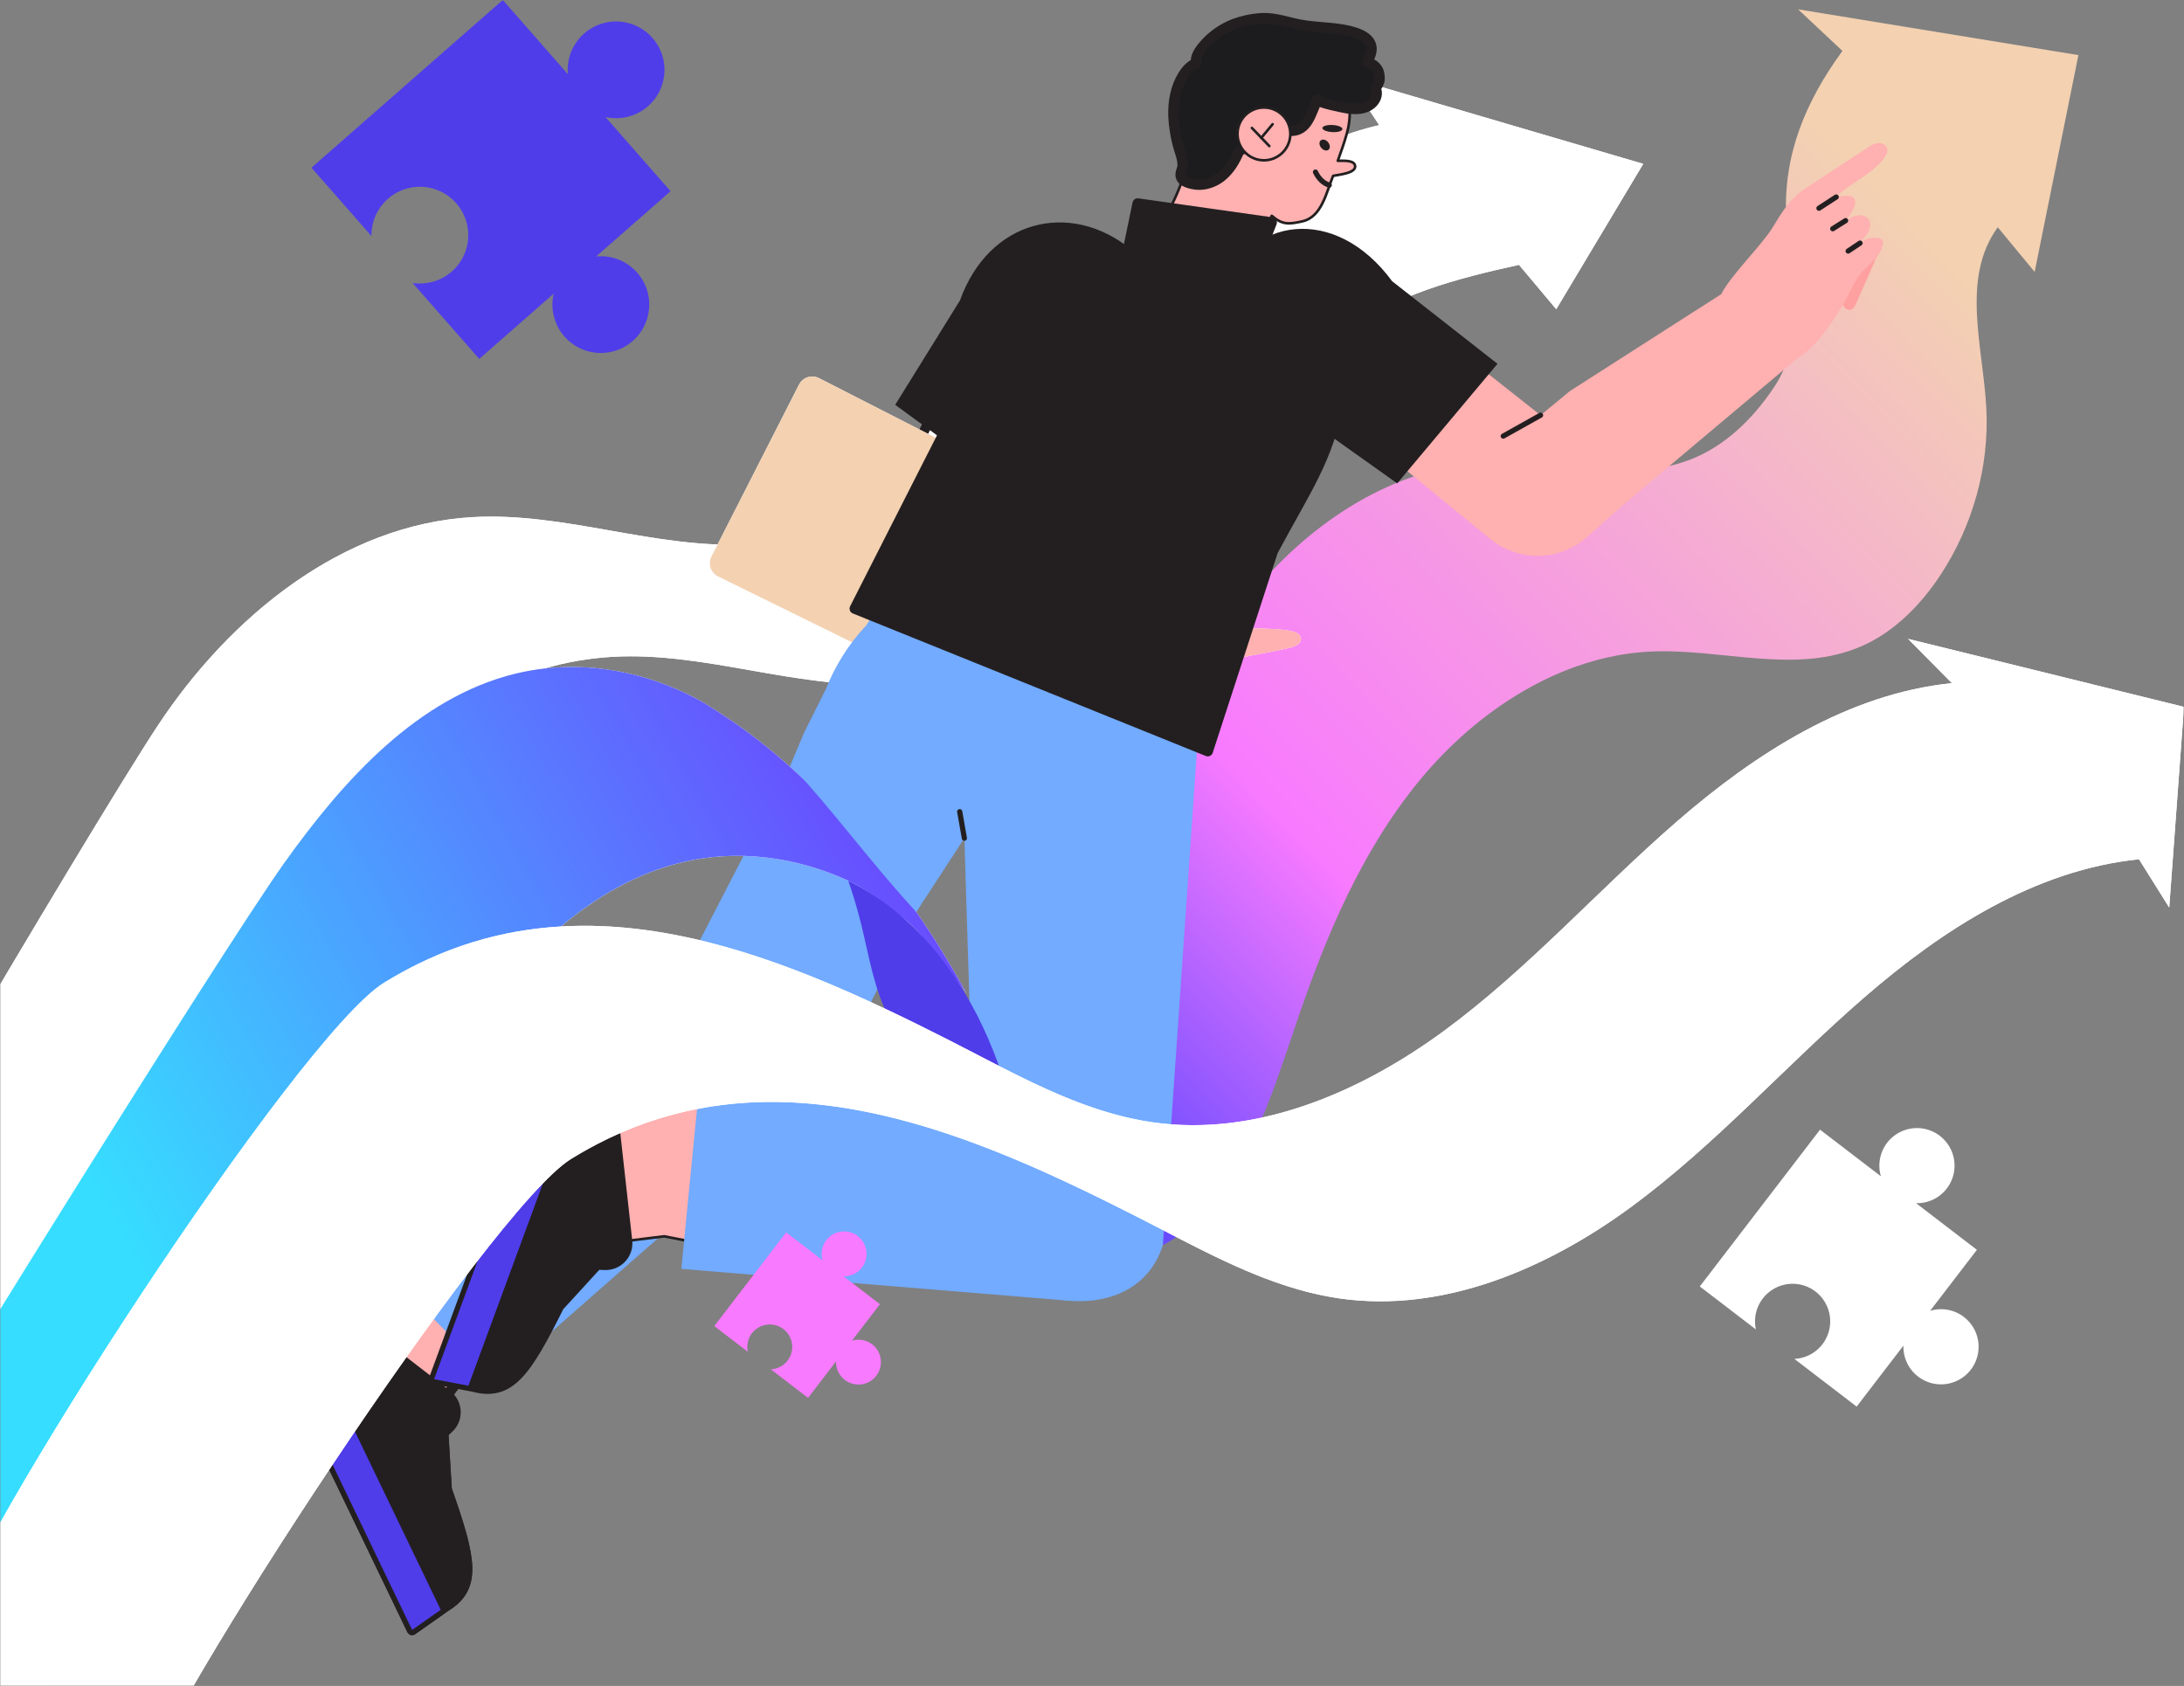 <svg xmlns="http://www.w3.org/2000/svg" width="842" height="650" viewBox="0 0 842 650" fill="none"><rect x="0" y="0" width="842" height="650" fill="#808080" stroke="none"/><mask id="mask0_1448_7987" style="mask-type:alpha" maskUnits="userSpaceOnUse" x="0" y="0" width="842" height="650"><rect width="842" height="650" fill="#D9D9D9"></rect></mask><g mask="url(#mask0_1448_7987)"><path d="M357.797 342.608L348.313 361.373L315.757 426.348C305.594 441.533 291.326 446.438 277.202 442.132C255.321 435.467 245.087 410.339 255.611 390.033L304.78 294.887L357.797 342.608Z" fill="#72ABFF"></path><path d="M158.885 628.398L121.021 549.704C121.9 530.357 116.875 523.31 108.375 523.458L95.513 496.727L107.514 490.972C117.406 484.097 128.099 482.241 139.114 482.395L139.438 482.355L161.395 479.667L176.817 472.268L197.409 515.06L181.083 526.417L172.397 537.91L170.177 540.847L170.889 552.562L172.212 574.301C181.608 601.026 184.026 612.056 171.488 619.522L169.911 620.632L158.885 628.398Z" fill="#FFB0B0"></path><path d="M158.885 628.398L121.021 549.704C121.9 530.357 116.875 523.31 108.375 523.458L95.513 496.727L107.514 490.972C117.406 484.097 128.099 482.241 139.114 482.395L139.438 482.355L161.395 479.667L176.817 472.268L197.409 515.06L181.083 526.417L172.397 537.91L170.177 540.847L170.889 552.562L172.212 574.301C181.608 601.026 184.026 612.056 171.488 619.522L169.911 620.632L158.885 628.398Z" stroke="#231F20" stroke-width="4" stroke-linecap="round" stroke-linejoin="round"></path><path d="M158.885 628.398L121.021 549.704C121.9 530.357 116.875 523.31 108.375 523.458L95.513 496.727L107.514 490.972C117.406 484.097 128.099 482.241 139.114 482.395L139.438 482.355L137.485 510.886L172.391 537.9C173.34 538.633 174.118 539.562 174.674 540.624C175.229 541.685 175.548 542.855 175.609 544.051C175.67 545.247 175.471 546.443 175.027 547.555C174.582 548.668 173.902 549.671 173.033 550.496L170.874 552.543L172.197 574.283C181.608 601.026 184.026 612.056 171.488 619.522L169.911 620.632L158.885 628.398Z" fill="#231F20"></path><path d="M158.885 628.398L121.021 549.704C121.9 530.357 116.875 523.31 108.375 523.458L95.513 496.727L107.514 490.972C117.406 484.097 128.099 482.241 139.114 482.395L139.438 482.355L137.485 510.886L172.391 537.9C173.34 538.633 174.118 539.562 174.674 540.624C175.229 541.685 175.548 542.855 175.609 544.051C175.67 545.247 175.471 546.443 175.027 547.555C174.582 548.668 173.902 549.671 173.033 550.496L170.874 552.543L172.197 574.283C181.608 601.026 184.026 612.056 171.488 619.522L169.911 620.632L158.885 628.398Z" stroke="#231F20" stroke-width="4" stroke-linecap="round" stroke-linejoin="round"></path><path d="M158.885 628.398L121.021 549.704C121.9 530.357 116.875 523.31 108.375 523.458L95.513 496.727L107.514 490.972L169.911 620.645L158.885 628.398Z" stroke="#231F20" stroke-width="4" stroke-linecap="round" stroke-linejoin="round"></path><path d="M158.885 628.398L121.021 549.704C121.9 530.357 116.875 523.31 108.375 523.458L95.513 496.727L107.514 490.972L169.911 620.645L158.885 628.398Z" fill="#4F3DEA"></path><path d="M279.349 357.821L141.587 482.069L190.706 532.706L320.109 419.054L279.349 357.821Z" fill="#72ABFF"></path><path d="M633.517 63.175L599.984 119.21L585.614 102.101C561.953 107.341 537.633 113.492 518.472 128.32C495.003 146.483 453.7 193.304 434.549 215.981C411.579 243.208 377.796 261.852 342.227 263.711C306.657 265.57 271.686 251.198 236.123 253.23C227.195 253.748 218.354 255.271 209.767 257.771C170.904 269.016 137.669 298.987 114.919 333.298C89.877 371.052 -21.276 576.364 -37.222 618.678L-58.258 601.044L-103.133 563.416C-85.345 521.768 36.776 316.044 61.028 279.458C88.772 237.597 132.074 202.213 182.245 199.371C217.814 197.355 252.779 211.723 288.348 209.852C323.918 207.981 357.698 189.349 380.668 162.122C399.791 139.442 412.338 110.819 435.807 92.658C454.968 77.827 508.072 53.507 531.732 48.245L519.416 29.671L633.517 63.175Z" fill="white"></path><path d="M633.517 63.175L599.984 119.21L585.614 102.101C561.953 107.341 537.633 113.492 518.472 128.32C495.003 146.483 453.7 193.304 434.549 215.981C411.579 243.208 377.796 261.852 342.227 263.711C306.657 265.57 271.686 251.198 236.123 253.23C227.195 253.748 218.354 255.271 209.767 257.771C170.904 269.016 137.669 298.987 114.919 333.298C89.877 371.052 -21.276 576.364 -37.222 618.678L-58.258 601.044L-103.133 563.416C-85.345 521.768 36.776 316.044 61.028 279.458C88.772 237.597 132.074 202.213 182.245 199.371C217.814 197.355 252.779 211.723 288.348 209.852C323.918 207.981 357.698 189.349 380.668 162.122C399.791 139.442 412.338 110.819 435.807 92.658C454.968 77.827 508.072 53.507 531.732 48.245L519.416 29.671L633.517 63.175Z" fill="white"></path><path d="M524.79 257.915C525.854 257.915 527.004 257.869 527.834 257.2C528.92 256.322 529.034 254.608 528.377 253.375C527.72 252.141 526.48 251.325 525.194 250.779C516.172 246.966 507.048 243.275 497.998 239.481C491.601 236.626 485.044 237.014 478.258 237.363C470.381 237.773 451.177 239.126 443.352 240.208L379.897 212.633L386.164 200.037L413.307 142.602L378.065 121.682L338.757 201.954L329.643 222.529C328.699 224.66 328.223 226.968 328.249 229.299C328.275 231.629 328.801 233.927 329.792 236.037C330.783 238.146 332.216 240.019 333.994 241.527C335.771 243.035 337.852 244.145 340.096 244.78L441.378 273.449C451.171 277.79 466.504 277.016 482.654 275.484C488.671 278.517 495.179 280.645 501.391 283.25C504.346 284.483 507.323 285.716 510.459 286.379C511.52 286.6 512.652 286.745 513.673 286.379C514.694 286.012 515.552 284.982 515.379 283.912C515.225 282.987 514.386 282.322 513.593 281.798C505.321 276.332 495.651 273.474 487.508 267.811C492.592 269.719 497.8 271.276 503.097 272.472C507.48 273.462 512.878 275.096 517.375 274.701C518.389 274.615 519.487 274.393 520.151 273.622C521.144 272.457 520.604 270.539 519.426 269.556C517.291 267.771 513.124 266.902 510.441 265.857L501.388 262.321L489.162 257.546L520.314 266.735C522.359 267.256 525.089 267.497 526.036 265.61C526.612 264.469 526.137 263.024 525.252 262.102C524.367 261.18 523.152 260.665 521.97 260.172C511.863 255.955 501.478 252.351 491.216 248.513C493.532 248.889 522.436 257.888 524.79 257.915Z" fill="white"></path><path d="M524.79 257.915C525.854 257.915 527.004 257.869 527.834 257.2C528.92 256.322 529.034 254.608 528.377 253.375C527.72 252.141 526.48 251.325 525.194 250.779C516.172 246.966 507.048 243.275 497.998 239.481C491.601 236.626 485.044 237.014 478.258 237.363C470.381 237.773 451.177 239.126 443.352 240.208L379.897 212.633L386.164 200.037L413.307 142.602L378.065 121.682L338.757 201.954L329.643 222.529C328.699 224.66 328.223 226.968 328.249 229.299C328.275 231.629 328.801 233.927 329.792 236.037C330.783 238.146 332.216 240.019 333.994 241.527C335.771 243.035 337.852 244.145 340.096 244.78L441.378 273.449C451.171 277.79 466.504 277.016 482.654 275.484C488.671 278.517 495.179 280.645 501.391 283.25C504.346 284.483 507.323 285.716 510.459 286.379C511.52 286.6 512.652 286.745 513.673 286.379C514.694 286.012 515.552 284.982 515.379 283.912C515.225 282.987 514.386 282.322 513.593 281.798C505.321 276.332 495.651 273.474 487.508 267.811C492.592 269.719 497.8 271.276 503.097 272.472C507.48 273.462 512.878 275.096 517.375 274.701C518.389 274.615 519.487 274.393 520.151 273.622C521.144 272.457 520.604 270.539 519.426 269.556C517.291 267.771 513.124 266.902 510.441 265.857L501.388 262.321L489.162 257.546L520.314 266.735C522.359 267.256 525.089 267.497 526.036 265.61C526.612 264.469 526.137 263.024 525.252 262.102C524.367 261.18 523.152 260.665 521.97 260.172C511.863 255.955 501.478 252.351 491.216 248.513C493.532 248.889 522.436 257.888 524.79 257.915Z" stroke="#231F20" stroke-width="3.77" stroke-linecap="round" stroke-linejoin="round"></path><path d="M372.603 382.964C366.832 375.714 355.379 359.483 348.1 353.715C341.395 348.397 334.868 343.169 327.034 339.565C307.112 330.394 284.315 327.234 262.551 332.561C245.331 336.766 229.999 345.688 216.251 357.192C199.904 370.867 185.808 388.196 173.409 405.61C148.823 440.137 32.363 625.993 12.953 660.729L-21.395 631.937L-37.218 618.681L-58.254 601.047C-37.736 564.326 85.103 367.091 109.537 332.792C132.362 300.732 160.991 268.949 198.677 259.731C202.327 258.84 206.029 258.179 209.762 257.752C231.146 255.286 252.894 260.443 271.397 270.965C275.023 273.225 278.613 275.558 282.168 277.963C315.298 300.427 349.214 340.068 372.603 382.964Z" fill="white"></path><path d="M770.205 87.624C755.878 107.292 764.567 133.696 765.795 157.492C766.945 179.771 760.628 202.691 748.096 221.705C740.549 233.158 730.515 243.411 718.07 248.96C692.423 260.409 663.652 249.833 636.025 251.223C601.729 252.949 569.621 273.761 547.283 300.877C524.946 327.993 511.147 360.963 499.916 394.016C490.219 422.562 481.049 453.381 458.141 473.243C452.552 478.086 446.001 482.223 438.802 483.16C429.111 484.421 420.024 479.584 413.485 472.37C411.486 470.164 409.728 467.751 408.242 465.172C401.981 454.318 399.778 441.534 396.463 429.338C394.227 421.089 391.385 413.016 387.962 405.185C390.171 403.741 392.277 402.144 394.263 400.406C417.171 380.55 426.341 349.732 436.035 321.18C447.266 288.13 461.062 255.16 483.403 228.041C505.743 200.922 537.848 180.113 572.144 178.387C599.78 176.996 628.548 187.573 654.189 176.127C666.622 170.578 676.668 160.325 684.215 148.872C696.744 129.858 689.807 106.022 688.657 83.752C687.423 59.96 695.982 39.283 710.313 19.631L693.234 3.601L801.293 21.249L784.421 104.838L770.205 87.624Z" fill="url(#paint0_linear_1448_7987)"></path><path d="M372.603 382.964C366.832 375.714 356.095 360.121 348.819 354.35C342.11 349.032 334.868 343.169 327.034 339.553C307.112 330.382 284.315 327.222 262.551 332.549C245.331 336.754 229.999 345.675 216.251 357.18C199.904 370.855 185.808 388.183 173.409 405.598C148.823 440.125 32.363 625.981 12.953 660.717L-21.395 631.937L-37.218 618.681L-58.254 601.047C-37.736 564.326 85.103 367.091 109.537 332.792C132.362 300.732 160.991 268.949 198.677 259.731C202.327 258.84 206.029 258.179 209.762 257.752C231.146 255.286 252.894 260.443 271.397 270.965C275.023 273.225 278.613 275.558 282.168 277.963C315.298 300.427 349.214 340.068 372.603 382.964Z" fill="url(#paint1_linear_1448_7987)"></path><path d="M448.848 259.457C451.37 260.783 454.176 261.482 457.027 261.495C459.877 261.507 462.689 260.832 465.223 259.528C467.906 258.116 470.235 255.998 473.119 255.061C480.944 252.524 489.537 251.71 497.529 249.654C499.398 249.173 501.69 248.112 501.566 246.198C501.455 244.422 499.355 243.581 497.606 243.251C491.746 242.144 485.83 242.514 479.979 242.018C473.054 241.429 466.503 240.886 459.563 241.941" fill="white"></path><path d="M448.848 259.457C451.37 260.783 454.176 261.482 457.027 261.495C459.877 261.507 462.689 260.832 465.223 259.528C467.906 258.116 470.235 255.998 473.119 255.061C480.944 252.524 489.537 251.71 497.529 249.654C499.398 249.173 501.69 248.112 501.566 246.198C501.455 244.422 499.355 243.581 497.606 243.251C491.746 242.144 485.83 242.514 479.979 242.018C473.054 241.429 466.503 240.886 459.563 241.941" fill="#FFB0B0"></path><path d="M315.728 145.768L419.463 198.791C420.804 199.477 421.819 200.665 422.288 202.096C422.756 203.527 422.64 205.085 421.964 206.43L389.387 271.261C388.711 272.605 387.532 273.629 386.105 274.108C384.678 274.587 383.119 274.484 381.768 273.819L276.865 222.245C276.186 221.911 275.581 221.447 275.084 220.877C274.586 220.308 274.207 219.645 273.969 218.928C273.73 218.211 273.636 217.454 273.693 216.7C273.749 215.946 273.955 215.211 274.299 214.538L308.064 148.259C308.751 146.914 309.944 145.897 311.381 145.43C312.818 144.963 314.381 145.084 315.728 145.768V145.768Z" fill="white"></path><path d="M315.728 145.768L419.463 198.791C420.804 199.477 421.819 200.665 422.288 202.096C422.756 203.527 422.64 205.085 421.964 206.43L389.387 271.261C388.711 272.605 387.532 273.629 386.105 274.108C384.678 274.587 383.119 274.484 381.768 273.819L276.865 222.245C276.186 221.911 275.581 221.447 275.084 220.877C274.586 220.308 274.207 219.645 273.969 218.928C273.73 218.211 273.636 217.454 273.693 216.7C273.749 215.946 273.955 215.211 274.299 214.538L308.064 148.259C308.751 146.914 309.944 145.897 311.381 145.43C312.818 144.963 314.381 145.084 315.728 145.768V145.768Z" fill="#F3D1B1"></path><path d="M376.8 484.692C397.123 506.256 438.771 509.931 448.317 480.068L461.516 288.355L470.109 243.988L356.85 206.168L333.957 241.127C327.236 248.272 321.944 256.636 318.366 265.767L310.127 282.214L304.77 294.89C321.573 312.958 336.585 333.674 353.262 351.613L368.614 328.036L371.8 323.15L376.8 484.692Z" fill="#72ABFF"></path><path d="M457.303 65.191C454.835 58.717 454.435 52.512 454.987 45.129C455.384 39.783 458.346 33.377 461.137 28.95C465.248 22.433 471.901 17.162 479.144 14.551C486.386 11.94 495.732 14.187 502.647 17.119C506.999 18.944 510.838 21.804 513.832 25.45C516.826 29.097 518.883 33.419 519.824 38.041C520.523 41.545 520.547 45.151 519.895 48.664C519.747 49.478 519.528 50.391 519.278 51.352C518.325 54.885 516.789 59.133 515.755 61.994C517.427 62.056 521.819 61.559 522.393 63.739C523.214 66.843 515.743 67.361 513.948 67.802C511.339 74.18 509.59 83.65 502.125 85.328C496.817 86.517 494.414 86.724 490.291 83.194L482.86 101.974C464.264 114.786 448.044 109.629 438.568 97.471C447.106 89.304 453.087 78.243 457.303 65.191Z" fill="#FFB0B0"></path><path d="M457.303 65.191C454.835 58.717 454.435 52.512 454.987 45.129C455.384 39.783 458.346 33.377 461.137 28.95C465.248 22.433 471.901 17.162 479.144 14.551C486.386 11.94 495.732 14.187 502.647 17.119C506.999 18.944 510.838 21.804 513.832 25.45C516.826 29.097 518.883 33.419 519.824 38.041C520.523 41.545 520.547 45.151 519.895 48.664C519.747 49.478 519.528 50.391 519.278 51.352C518.325 54.885 516.789 59.133 515.755 61.994C517.427 62.056 521.819 61.559 522.393 63.739C523.214 66.843 515.743 67.361 513.948 67.802C511.339 74.18 509.59 83.65 502.125 85.328C496.817 86.517 494.414 86.724 490.291 83.194L482.86 101.974C464.264 114.786 448.044 109.629 438.568 97.471C447.106 89.304 453.087 78.243 457.303 65.191Z" stroke="#231F20" stroke-linecap="round" stroke-linejoin="round"></path><path d="M507.155 66.332C508.42 68.939 510.189 70.622 512.464 71.378" stroke="#231F20" stroke-width="2" stroke-linecap="round" stroke-linejoin="round"></path><path d="M512.205 57.715C511.48 58.331 510.219 58.007 509.389 57.018C508.559 56.029 508.464 54.731 509.192 54.124C509.92 53.517 511.175 53.831 512.008 54.82C512.841 55.81 512.918 57.107 512.205 57.715Z" fill="#231F20"></path><path d="M517.555 49.777C517.515 50.529 515.751 51.047 513.617 50.927C511.482 50.806 509.786 50.101 509.829 49.345C509.872 48.59 511.633 48.076 513.768 48.196C515.902 48.316 517.599 49.022 517.555 49.777Z" fill="#231F20"></path><path d="M527.529 40.84C527.15 41.056 526.754 41.24 526.344 41.389C524.259 42.148 521.967 42.095 519.765 41.818C519.022 41.722 507.357 39.509 508.001 38.334C506.589 40.905 505.842 43.806 504.325 46.325C501.839 50.474 498.819 50.844 494.482 50.277C493.067 50.092 492.061 50.637 490.852 51.266C486.472 53.535 482.132 55.89 477.771 58.187C476.176 61.775 474.316 65.142 471.294 67.719C469.447 69.308 467.234 70.414 464.854 70.937C463.254 71.289 461.597 71.301 459.993 70.971C457.803 70.506 455.036 69.738 455.165 67.118C455.218 66.042 455.89 65.04 455.946 64.004C456.1 61.23 454.641 58.064 453.996 55.391C453.14 52.022 452.611 48.578 452.414 45.107C452.167 39.536 453.157 33.784 456.091 29.043C457.306 27.079 458.928 25.245 461.088 24.419C460.779 22.205 462.013 20.078 463.407 18.327C466.148 14.889 469.627 12.11 473.585 10.195C477.49 8.305 482.7 7.112 487.033 7.004C491.811 6.881 496.416 8.598 501.114 9.495C508.35 10.876 515.968 10.33 522.933 12.744C525.422 13.604 528.031 15.136 528.645 17.698C529.176 19.905 528.028 22.137 526.946 24.129C527.947 24.225 528.901 24.6 529.701 25.21C530.5 25.82 531.113 26.642 531.47 27.581C531.842 28.743 531.957 29.971 531.81 31.182C531.763 31.49 530.443 34.367 530.178 34.034C530.77 34.777 530.878 35.816 530.693 36.75C530.363 38.507 529.099 39.965 527.529 40.84Z" fill="#1C1C1E"></path><path d="M527.529 40.84C527.15 41.056 526.754 41.24 526.344 41.389C524.259 42.148 521.967 42.095 519.765 41.818C519.022 41.722 507.357 39.509 508.001 38.334C506.589 40.905 505.842 43.806 504.325 46.325C501.839 50.474 498.819 50.844 494.482 50.277C493.067 50.092 492.061 50.637 490.852 51.266C486.472 53.535 482.132 55.89 477.771 58.187C476.176 61.775 474.316 65.142 471.294 67.719C469.447 69.308 467.234 70.414 464.854 70.937C463.254 71.289 461.597 71.301 459.993 70.971C457.803 70.506 455.036 69.738 455.165 67.118C455.218 66.042 455.89 65.04 455.946 64.004C456.1 61.23 454.641 58.064 453.996 55.391C453.14 52.022 452.611 48.578 452.414 45.107C452.167 39.536 453.157 33.784 456.091 29.043C457.306 27.079 458.928 25.245 461.088 24.419C460.779 22.205 462.013 20.078 463.407 18.327C466.148 14.889 469.627 12.11 473.585 10.195C477.49 8.305 482.7 7.112 487.033 7.004C491.811 6.881 496.416 8.598 501.114 9.495C508.35 10.876 515.968 10.33 522.933 12.744C525.422 13.604 528.031 15.136 528.645 17.698C529.176 19.905 528.028 22.137 526.946 24.129C527.947 24.225 528.901 24.6 529.701 25.21C530.5 25.82 531.113 26.642 531.47 27.581C531.842 28.743 531.957 29.971 531.81 31.182C531.763 31.49 530.443 34.367 530.178 34.034C530.77 34.777 530.878 35.816 530.693 36.75C530.363 38.507 529.099 39.965 527.529 40.84Z" stroke="#231F20" stroke-width="4" stroke-linecap="round" stroke-linejoin="round"></path><path d="M387.402 186.91L396.926 164.332L435.694 95.858C412.299 77.158 381.27 84.76 370.108 115.797L345.124 156.08L387.402 186.91Z" fill="#231F20"></path><path d="M329.528 234.653L382.272 130.863L435.693 95.855L475.433 98.229L487.564 93.401L494.041 124.432L516.067 154.381C512.365 176.596 503.421 188.665 490.725 212.451L465.631 289.615L329.528 234.653Z" fill="#231F20"></path><path d="M435.693 95.855L475.433 98.229L487.564 93.401L494.041 124.432L516.067 154.381C512.365 176.596 503.421 188.665 490.725 212.451L465.631 289.615L329.528 234.653L382.272 130.863" stroke="#231F20" stroke-width="4" stroke-linecap="round" stroke-linejoin="round"></path><path d="M725.427 94.425C722.261 102.029 718.971 109.584 715.557 117.089C715.116 118.06 714.558 119.133 713.534 119.426C712.562 119.706 711.501 119.118 710.931 118.291C710.36 117.465 710.175 116.423 710.049 115.418C709.324 109.621 710.067 103.736 712.208 98.3L725.427 94.425Z" fill="#FFA0A0"></path><path d="M725.874 92.862C725.565 92.168 724.763 91.869 724.023 91.746C722.796 91.55 721.542 91.626 720.348 91.968C719.153 92.309 718.048 92.908 717.111 93.722C718.036 92.285 719.285 91.086 720.155 89.622C721.025 88.157 721.451 86.231 720.578 84.779C719.705 83.327 717.802 82.787 716.139 83.043C714.477 83.299 712.984 84.19 711.543 85.066C712.696 83.658 713.695 82.132 714.523 80.512C715.288 79.017 715.735 76.838 714.31 75.944C713.821 75.685 713.275 75.552 712.722 75.555C711.112 75.465 709.498 75.6 707.925 75.956C713.335 70.407 721.993 67.247 726.537 60.696C727.154 59.821 727.743 58.847 727.65 57.774C727.533 56.383 726.176 55.329 724.788 55.178C723.4 55.027 722.012 55.6 720.852 56.359C712.632 61.686 704.462 67.164 696.242 72.528C690.289 76.227 686.933 81.859 683.426 87.664C679.348 94.412 667.079 106.324 663.596 113.408L605.199 150.799L593.941 160.084L526.032 106.414L500.703 147.414L574.494 207.771C579.802 212.112 586.484 214.418 593.341 214.276C600.197 214.135 606.778 211.554 611.902 206.998L625.961 194.494L692.621 138.428C700.406 133.566 705.806 125.191 710.51 117.533C712.978 113.504 714.921 108.007 718.122 104.567C721.324 101.127 724.618 99.413 725.867 94.394C726.035 93.897 726.037 93.36 725.874 92.862V92.862Z" fill="#FFB0B0"></path><path d="M707.92 75.956L701.261 80.277" stroke="#231F20" stroke-width="2" stroke-linecap="round" stroke-linejoin="round"></path><path d="M711.538 85.066L706.584 88.181" stroke="#231F20" stroke-width="2" stroke-linecap="round" stroke-linejoin="round"></path><path d="M717.103 93.722L712.52 96.789" stroke="#231F20" stroke-width="2" stroke-linecap="round" stroke-linejoin="round"></path><path d="M497.448 52.191C497.76 46.578 493.46 41.774 487.844 41.463C482.228 41.151 477.422 45.448 477.11 51.062C476.798 56.675 481.098 61.478 486.714 61.79C492.33 62.102 497.136 57.804 497.448 52.191Z" fill="#FFB0B0"></path><path d="M497.448 52.191C497.76 46.578 493.46 41.774 487.844 41.463C482.228 41.151 477.422 45.448 477.11 51.062C476.798 56.675 481.098 61.478 486.714 61.79C492.33 62.102 497.136 57.804 497.448 52.191Z" stroke="#231F20" stroke-linecap="round" stroke-linejoin="round"></path><path d="M482.657 49.336L489.36 56.319" stroke="#231F20" stroke-linecap="round" stroke-linejoin="round"></path><path d="M486.287 53.119L490.63 47.894" stroke="#231F20" stroke-linecap="round" stroke-linejoin="round"></path><path d="M405.962 471.859C376.753 450.72 354.431 425.001 342.707 392.24C336.998 381.42 335.039 368.651 332.047 356.48C330.638 350.756 328.963 345.096 327.032 339.562C334.272 343.152 341.036 347.632 347.164 352.898C353.867 358.696 359.88 365.246 365.084 372.418C372.253 382.215 378.15 393.193 382.804 404.839C385.934 412.682 388.511 420.735 390.515 428.937C393.507 441.111 395.469 453.877 401.178 464.697C402.518 467.245 404.121 469.645 405.962 471.859V471.859Z" fill="#4F3DEA"></path><path d="M167.347 531.735L197.515 449.789C212.012 436.95 213.591 428.438 207.576 422.454L217.826 394.617L230.309 399.207C242.131 401.519 250.909 407.904 258.463 415.913L258.719 416.119L275.936 429.992L291.975 435.895L275.569 480.456L256.048 476.649L241.745 478.416L238.09 478.869L230.176 487.528L215.485 503.611C202.839 528.967 196.578 538.394 182.482 534.593L180.588 534.235L167.347 531.735Z" fill="white"></path><path d="M167.347 531.735L197.515 449.789C212.012 436.95 213.591 428.438 207.576 422.454L217.826 394.617L230.309 399.207C242.131 401.519 250.909 407.904 258.463 415.913L258.719 416.119L275.936 429.992L291.975 435.895L275.569 480.456L256.048 476.649L241.745 478.416L238.09 478.869L230.176 487.528L215.485 503.611C202.839 528.967 196.578 538.394 182.482 534.593L180.588 534.235L167.347 531.735Z" fill="#FFB0B0" stroke="#231F20" stroke-linecap="round" stroke-linejoin="round"></path><path d="M167.347 531.735L197.515 449.789C212.012 436.95 213.591 428.438 207.577 422.454L217.826 394.617L230.309 399.207C242.131 401.519 250.909 407.904 258.463 415.913L258.719 416.119L236.866 434.576L241.758 478.428C241.889 479.618 241.762 480.822 241.385 481.959C241.009 483.095 240.391 484.137 239.575 485.013C238.759 485.889 237.763 486.579 236.655 487.035C235.548 487.492 234.355 487.704 233.159 487.658L230.188 487.541L215.485 503.611C202.839 528.967 196.578 538.394 182.482 534.593L180.588 534.235L167.347 531.735Z" fill="#231F20"></path><path d="M167.347 531.735L197.515 449.789C212.012 436.95 213.591 428.438 207.577 422.454L217.826 394.617L230.309 399.207C242.131 401.519 250.909 407.904 258.463 415.913L258.719 416.119L236.866 434.576L241.758 478.428C241.889 479.618 241.762 480.822 241.385 481.959C241.009 483.095 240.391 484.137 239.575 485.013C238.759 485.889 237.763 486.579 236.655 487.035C235.548 487.492 234.355 487.704 233.159 487.658L230.188 487.541L215.485 503.611C202.839 528.967 196.578 538.394 182.482 534.593L180.588 534.235L167.347 531.735Z" stroke="#231F20" stroke-width="4" stroke-linecap="round" stroke-linejoin="round"></path><path d="M167.347 531.735L197.515 449.789C212.012 436.95 213.591 428.438 207.576 422.454L217.826 394.617L230.309 399.207L180.594 534.247L167.347 531.735Z" fill="#4F3DEA"></path><path d="M262.678 489.208L412.009 501.478L412.956 428.586L270.065 413.903L262.678 489.208Z" fill="#72ABFF"></path><path d="M395.212 426.764L270.063 413.903L268.869 423.7" stroke="white" stroke-width="4" stroke-linecap="round" stroke-linejoin="round"></path><path d="M841.998 272.534L836.304 349.892L824.654 331.285C784.619 335.357 748.932 358.318 718.551 384.694C688.17 411.07 661.261 441.509 628.841 465.335C596.421 489.162 556.416 506.299 516.569 500.614C494.189 497.418 473.659 487.359 453.45 476.914C448.391 474.297 443.355 471.658 438.312 469.093C426.591 463.131 414.62 457.243 402.465 451.799C393.563 447.81 384.557 444.061 375.476 440.701C324.584 421.859 271.332 415.207 220.161 446.811C188.667 466.263 63.033 658.402 52.398 693.801L12.951 660.73L-21.396 631.937C-11.748 594.096 114.764 399.457 148.045 378.901C170.506 365.029 193.367 358.53 216.253 357.192C259.21 354.692 302.256 370.387 342.924 389.703C350.776 393.43 358.537 397.29 366.189 401.183C374.64 405.478 383.079 409.991 391.617 414.242C408.535 422.661 425.854 430.05 444.45 432.704C458.613 434.727 472.798 433.861 486.65 430.855C511.773 425.374 535.819 412.799 556.716 397.444C589.136 373.614 616.035 343.188 646.419 316.799C676.804 290.411 712.49 267.475 752.522 263.39L735.614 246.324L841.998 272.534Z" fill="white"></path><path d="M841.998 272.534L836.304 349.893L824.654 331.285C784.619 335.357 748.932 358.318 718.551 384.694C688.17 411.07 661.261 441.509 628.841 465.336C596.421 489.162 556.416 506.299 516.569 500.615C488.584 496.607 463.517 481.905 438.312 469.093C369.863 434.286 292.913 401.889 220.161 446.814C188.667 466.267 63.033 658.405 52.398 693.805L12.951 660.73L-21.396 631.937C-11.748 594.096 114.764 399.457 148.045 378.901C220.794 333.97 297.743 366.379 366.189 401.183C391.386 413.995 416.465 428.712 444.45 432.705C484.288 438.389 524.292 421.252 556.722 397.429C589.151 373.605 616.041 343.172 646.425 316.784C676.81 290.395 712.496 267.46 752.529 263.375L735.62 246.309L841.998 272.534Z" fill="white"></path><path d="M371.8 323.159L369.995 312.943" stroke="#231F20" stroke-width="2" stroke-linecap="round" stroke-linejoin="round"></path><path d="M438.598 78.45L490.283 85.768L484.188 101.404C464.386 109.912 442.015 114.401 435.091 95.383L438.598 78.45Z" fill="#231F20"></path><path d="M438.598 78.45L490.283 85.768L484.188 101.404C464.386 109.912 442.015 114.401 435.091 95.383L438.598 78.45Z" stroke="#231F20" stroke-width="4" stroke-linecap="round" stroke-linejoin="round"></path><path d="M470.377 112.369C481.283 83.324 514.823 78.663 536.716 108.43L577.332 140.262L538.666 186.368L501.452 159.902L470.491 122.16L470.377 112.369Z" fill="#231F20"></path><path d="M593.935 160.084L579.559 168.127" stroke="#231F20" stroke-width="2" stroke-linecap="round" stroke-linejoin="round"></path><path d="M245.671 105.134C243.72 102.908 241.266 101.179 238.514 100.089C235.761 99 232.788 98.582 229.841 98.87L258.531 73.721L233.44 45.127C237.283 45.988 241.299 45.611 244.915 44.052C248.53 42.493 251.559 39.831 253.569 36.446C255.579 33.062 256.466 29.128 256.104 25.209C255.741 21.291 254.148 17.587 251.551 14.628C248.955 11.669 245.488 9.607 241.648 8.736C237.808 7.866 233.791 8.232 230.171 9.782C226.552 11.332 223.515 13.987 221.497 17.366C219.479 20.745 218.582 24.676 218.934 28.596L193.844 0L120.081 64.655L143.213 91.017C143.141 87.195 144.245 83.442 146.377 80.267C148.509 77.093 151.565 74.65 155.132 73.269C158.7 71.888 162.605 71.637 166.32 72.548C170.036 73.46 173.381 75.49 175.903 78.365C178.425 81.239 180.002 84.819 180.421 88.619C180.84 92.42 180.081 96.257 178.245 99.612C176.41 102.966 173.587 105.676 170.16 107.374C166.732 109.072 162.866 109.676 159.083 109.105L184.768 138.376L213.458 113.229C212.737 116.342 212.828 119.588 213.723 122.655C214.618 125.723 216.287 128.509 218.568 130.747C220.85 132.985 223.669 134.6 226.755 135.436C229.84 136.272 233.089 136.302 236.19 135.523C239.29 134.744 242.138 133.182 244.461 130.986C246.784 128.791 248.504 126.036 249.455 122.985C250.407 119.935 250.558 116.691 249.895 113.565C249.232 110.439 247.776 107.536 245.668 105.134H245.671Z" fill="#4F3DEA"></path><path d="M757.136 507.736C755.312 506.337 753.18 505.393 750.917 504.981C748.655 504.57 746.327 504.704 744.126 505.371L762.155 481.859L738.713 463.89C741.771 463.96 744.773 463.061 747.289 461.323C749.805 459.585 751.707 457.096 752.722 454.212C753.736 451.328 753.813 448.197 752.939 445.267C752.066 442.338 750.288 439.759 747.859 437.9C745.431 436.042 742.476 434.999 739.419 434.92C736.361 434.842 733.357 435.732 730.836 437.463C728.315 439.195 726.407 441.679 725.384 444.56C724.361 447.441 724.276 450.572 725.142 453.504L701.682 435.534L655.32 495.981L676.948 512.548C676.31 509.647 676.58 506.62 677.72 503.877C678.861 501.134 680.817 498.808 683.325 497.214C685.832 495.619 688.769 494.833 691.738 494.963C694.707 495.092 697.564 496.13 699.923 497.936C702.282 499.743 704.029 502.23 704.927 505.062C705.824 507.893 705.829 510.932 704.941 513.767C704.053 516.601 702.315 519.095 699.963 520.909C697.61 522.724 694.756 523.771 691.787 523.911L715.799 542.306L733.828 518.793C733.751 521.275 734.314 523.734 735.462 525.936C736.61 528.137 738.304 530.007 740.383 531.366C742.462 532.725 744.855 533.527 747.333 533.695C749.811 533.864 752.291 533.393 754.535 532.328C756.779 531.264 758.711 529.64 760.147 527.615C761.583 525.589 762.474 523.228 762.734 520.759C762.995 518.291 762.616 515.796 761.635 513.516C760.653 511.235 759.102 509.245 757.13 507.736H757.136Z" fill="white"></path><path d="M336.241 518.288C335.152 517.451 333.877 516.885 332.525 516.639C331.173 516.393 329.781 516.473 328.466 516.873L339.243 502.819L325.218 492.075C327.045 492.118 328.84 491.583 330.345 490.545C331.849 489.507 332.987 488.019 333.594 486.296C334.202 484.573 334.248 482.701 333.727 480.95C333.206 479.198 332.144 477.656 330.693 476.545C329.242 475.434 327.476 474.809 325.648 474.762C323.821 474.714 322.025 475.246 320.518 476.28C319.011 477.314 317.87 478.799 317.258 480.521C316.646 482.243 316.595 484.114 317.112 485.867L303.084 475.126L275.377 511.259L288.307 521.161C287.924 519.427 288.083 517.618 288.763 515.978C289.443 514.338 290.611 512.946 292.109 511.992C293.607 511.037 295.362 510.566 297.137 510.642C298.912 510.718 300.62 511.337 302.031 512.415C303.442 513.494 304.487 514.98 305.025 516.672C305.562 518.364 305.567 520.181 305.037 521.876C304.507 523.57 303.469 525.061 302.063 526.146C300.657 527.232 298.952 527.859 297.177 527.943L311.532 538.939L322.309 524.885C322.264 526.368 322.6 527.837 323.287 529.153C323.973 530.468 324.986 531.586 326.228 532.397C327.47 533.209 328.9 533.688 330.381 533.789C331.862 533.89 333.344 533.608 334.685 532.972C336.026 532.336 337.181 531.366 338.039 530.156C338.897 528.945 339.429 527.535 339.585 526.059C339.741 524.584 339.515 523.093 338.929 521.73C338.343 520.367 337.417 519.178 336.238 518.276L336.241 518.288Z" fill="#F87AFF"></path></g><defs><linearGradient id="paint0_linear_1448_7987" x1="405.463" y1="419.026" x2="743.033" y2="92.231" gradientUnits="userSpaceOnUse"><stop stop-color="#694BFF"></stop><stop offset="0.29" stop-color="#F87AFF"></stop><stop offset="1" stop-color="#F3D1B1"></stop></linearGradient><linearGradient id="paint1_linear_1448_7987" x1="-25.732" y1="532.111" x2="349.682" y2="320.786" gradientUnits="userSpaceOnUse"><stop offset="0.21" stop-color="#36DDFF"></stop><stop offset="0.99" stop-color="#694BFF"></stop></linearGradient></defs></svg>